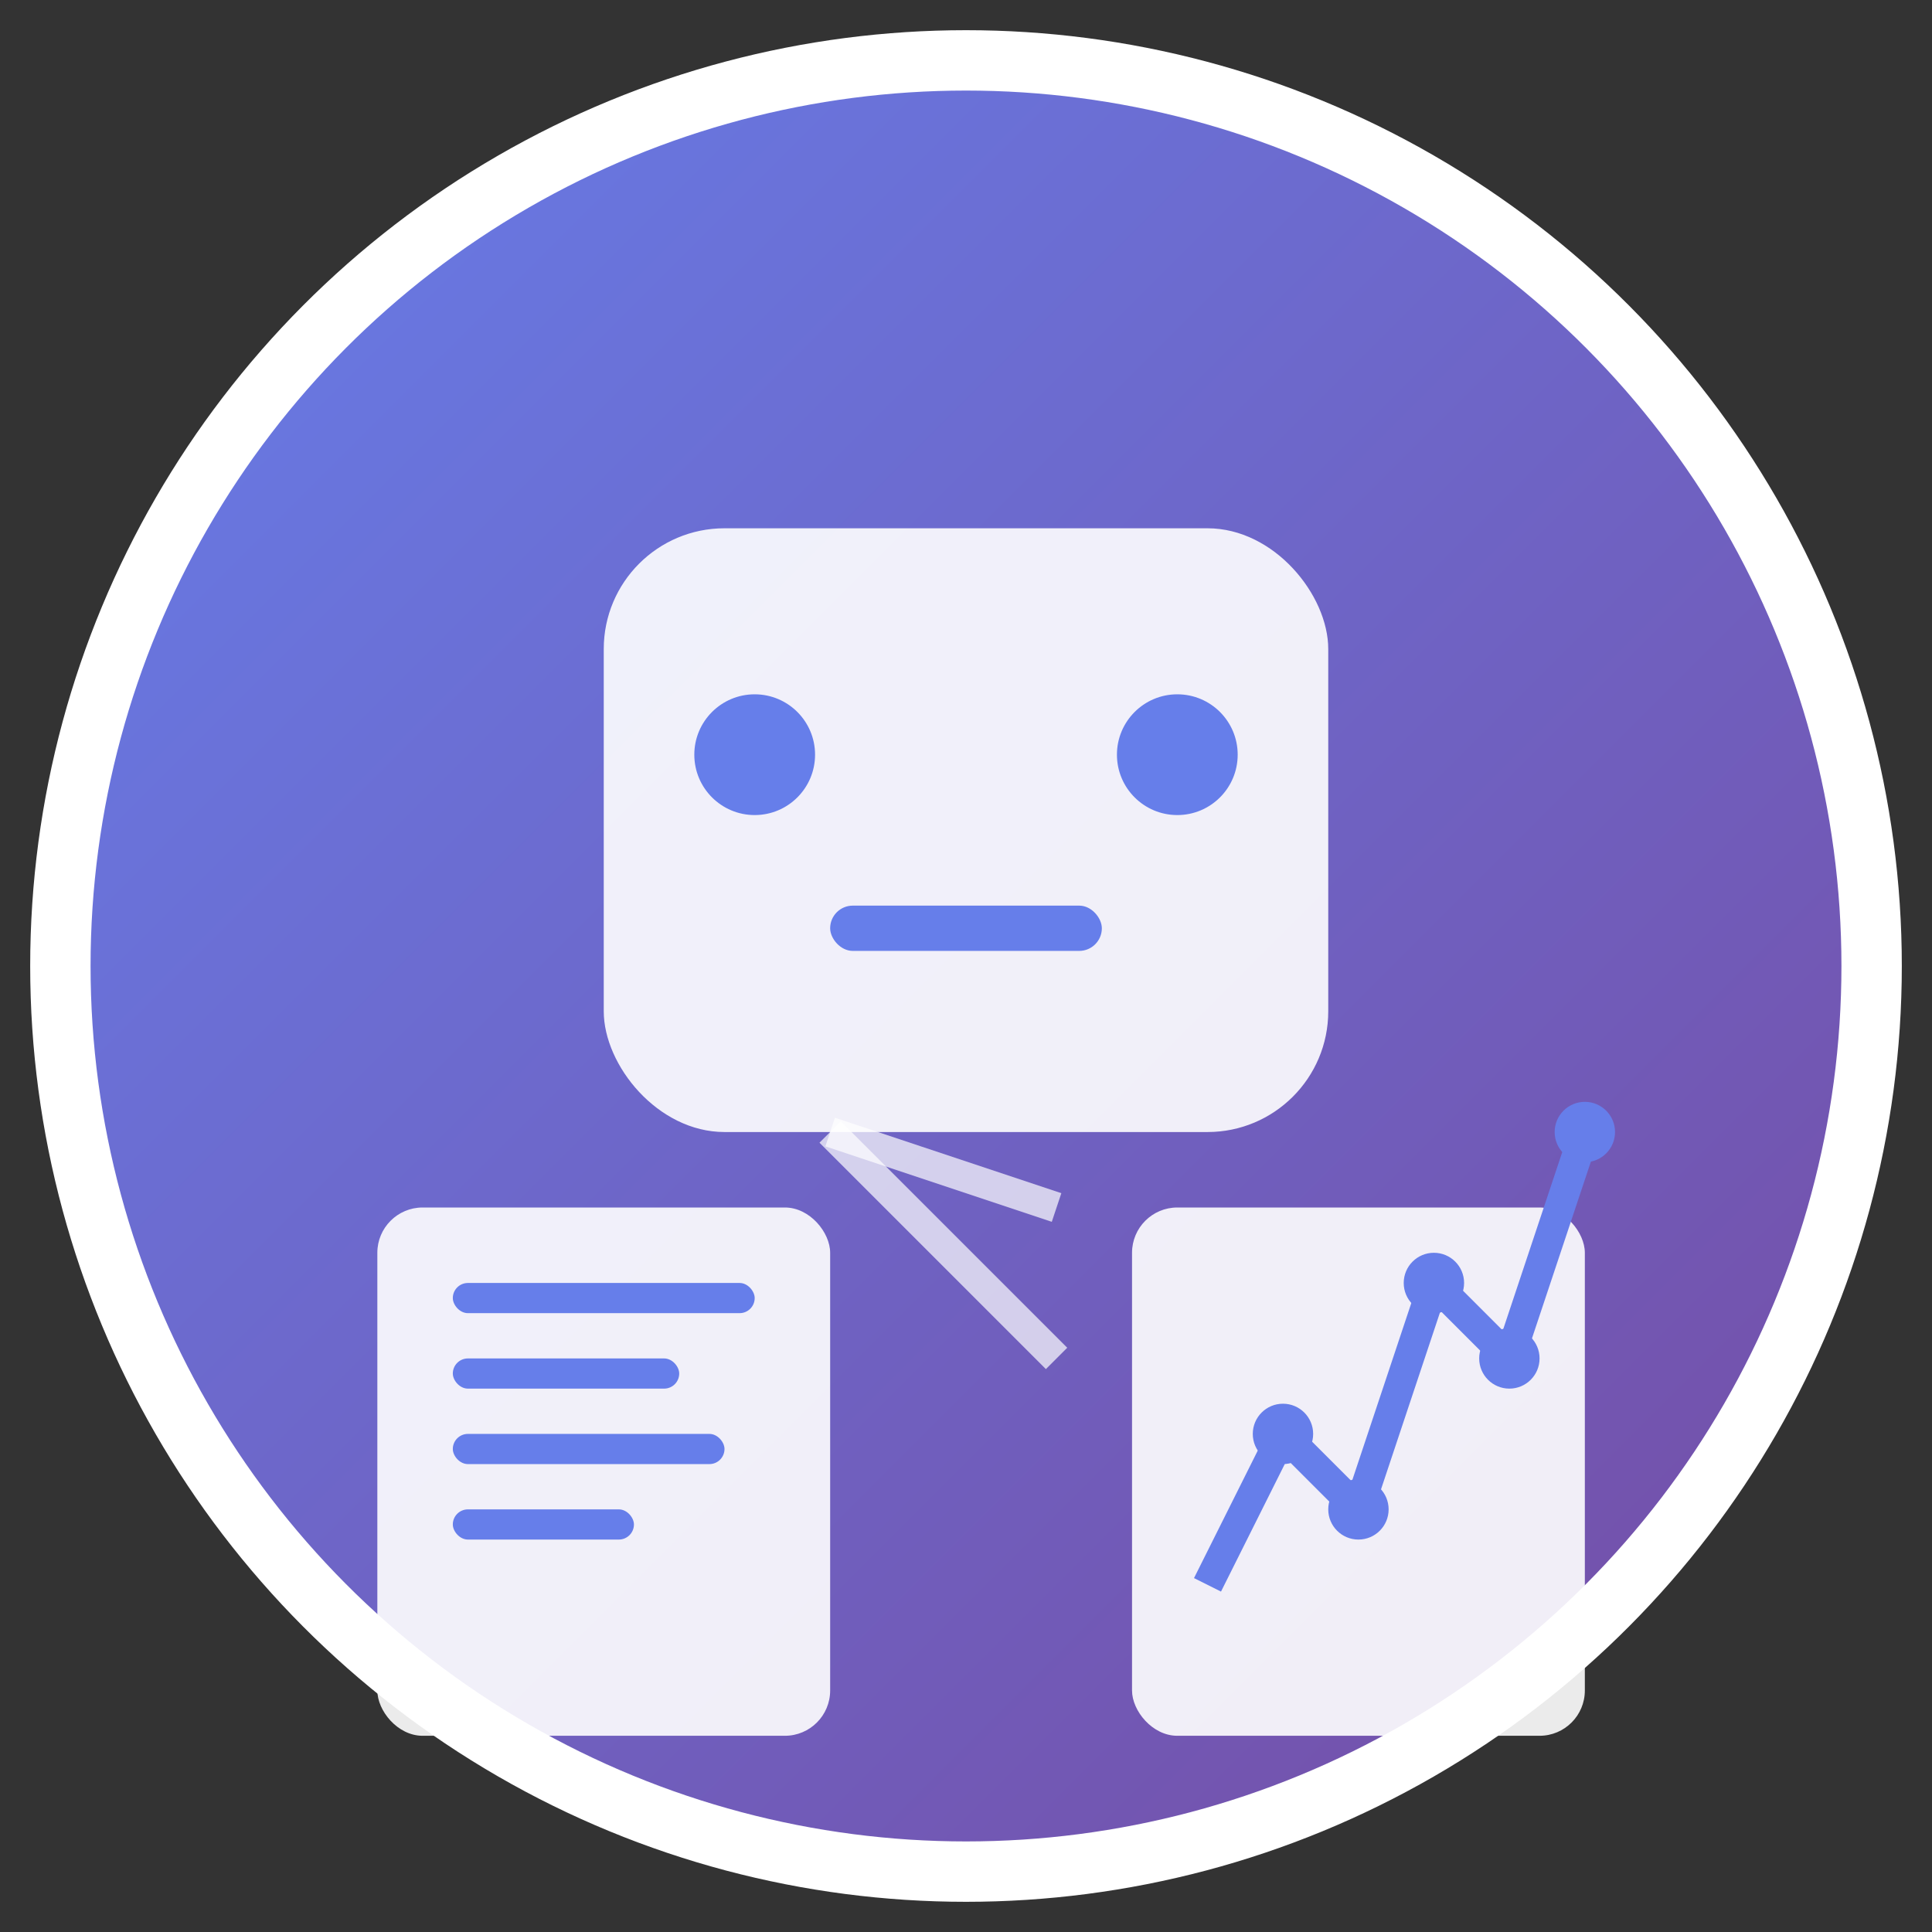 <svg width="128" height="128" viewBox="0 0 128 128" xmlns="http://www.w3.org/2000/svg">
  <rect x="0" y="0" width="128" height="128" fill="#333333" stroke="none"/>
  <defs>
    <linearGradient id="grad1" x1="0%" y1="0%" x2="100%" y2="100%">
      <stop offset="0%" style="stop-color:#667eea;stop-opacity:1" />
      <stop offset="100%" style="stop-color:#764ba2;stop-opacity:1" />
    </linearGradient>
  </defs>
  
  <!-- Background circle -->
  <circle cx="64" cy="64" r="60" fill="url(#grad1)" stroke="#fff" stroke-width="4"/>
  
  <!-- Robot head -->
  <rect x="40" y="35" width="48" height="40" rx="8" fill="#fff" opacity="0.9"/>
  
  <!-- Robot eyes -->
  <circle cx="50" cy="50" r="4" fill="#667eea"/>
  <circle cx="78" cy="50" r="4" fill="#667eea"/>
  
  <!-- Robot mouth -->
  <rect x="55" y="60" width="18" height="3" rx="1.5" fill="#667eea"/>
  
  <!-- Document -->
  <rect x="25" y="80" width="30" height="35" rx="3" fill="#fff" opacity="0.9"/>
  <rect x="30" y="85" width="20" height="2" rx="1" fill="#667eea"/>
  <rect x="30" y="90" width="15" height="2" rx="1" fill="#667eea"/>
  <rect x="30" y="95" width="18" height="2" rx="1" fill="#667eea"/>
  <rect x="30" y="100" width="12" height="2" rx="1" fill="#667eea"/>
  
  <!-- Chart/Graph -->
  <rect x="75" y="80" width="30" height="35" rx="3" fill="#fff" opacity="0.9"/>
  <polyline points="80,105 85,95 90,100 95,85 100,90 105,75" stroke="#667eea" stroke-width="2" fill="none"/>
  <circle cx="85" cy="95" r="2" fill="#667eea"/>
  <circle cx="90" cy="100" r="2" fill="#667eea"/>
  <circle cx="95" cy="85" r="2" fill="#667eea"/>
  <circle cx="100" cy="90" r="2" fill="#667eea"/>
  <circle cx="105" cy="75" r="2" fill="#667eea"/>
  
  <!-- Connection lines -->
  <line x1="55" y1="75" x2="70" y2="80" stroke="#fff" stroke-width="2" opacity="0.7"/>
  <line x1="55" y1="75" x2="70" y2="90" stroke="#fff" stroke-width="2" opacity="0.7"/>
</svg> 